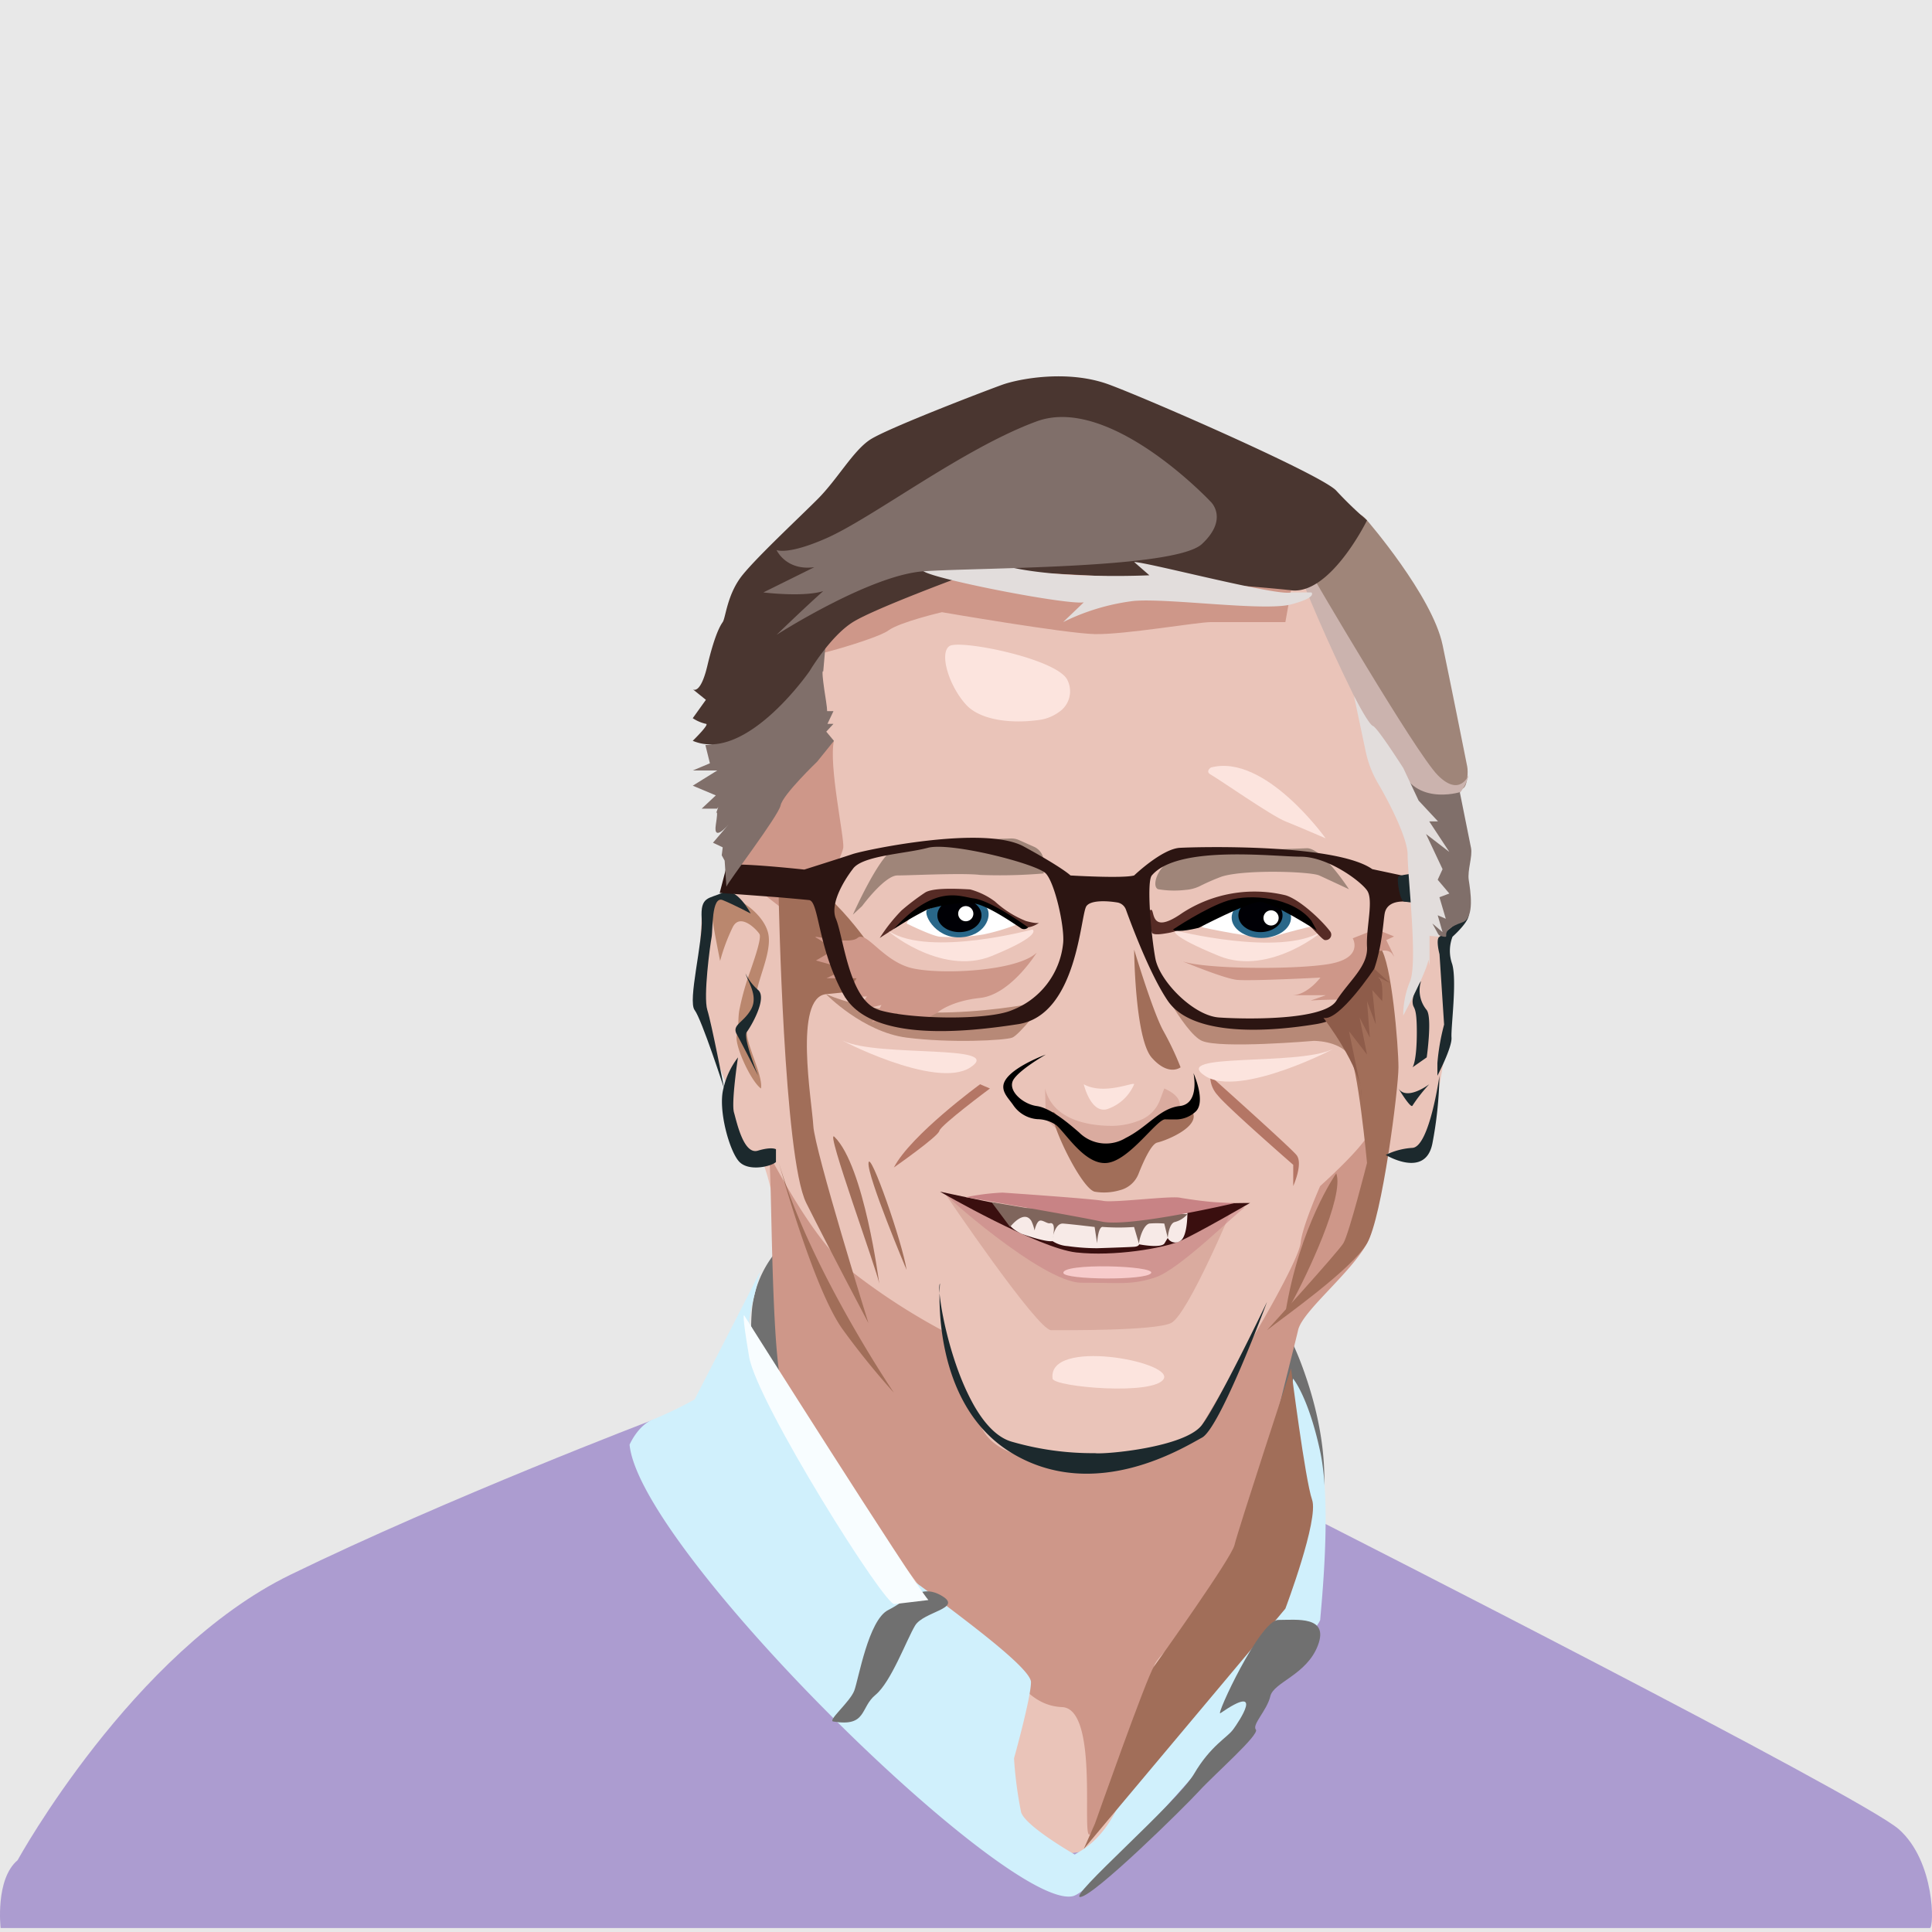<svg id="bill" xmlns="http://www.w3.org/2000/svg" width="290" height="290" viewBox="0 0 290 290">
  <rect id="Rectangle_40920" data-name="Rectangle 40920" width="290" height="290" fill="#e8e8e8"/>
  <g id="Group_44366" data-name="Group 44366" transform="translate(0 56.483)">
    <path id="Path_60697" data-name="Path 60697" d="M2.64,373.222s17.184-31.274,40.945-42.846,54.523-23.293,54.523-23.293l100.866,15.674s80.524,40.931,86.04,45.811,5.3,14.837,4.667,14.837H.094S-.754,376.086,2.64,373.222Z" transform="translate(0 -150.482)" fill="#ac9cd0"/>
    <path id="Path_60698" data-name="Path 60698" d="M177.238,271.045a16.073,16.073,0,0,1,10.925-14.056c17.17-5.715,58.971-12.546,71.748,22.335,16.454,44.92-33.131,61.308-57.557,44.31C183.8,310.72,176.123,285.818,177.238,271.045Z" transform="translate(-64.395 -130.578)" fill="#707070"/>
    <path id="Path_60699" data-name="Path 60699" d="M177.272,219.6s1.523-19.524-1.813-30.188a31.481,31.481,0,0,0-1.064-3.63c-4.844-10.425-.23-.825-.23-.825s-2,2.627-3.278-.88-1.809-10.3-2.139-10.546-3.856-10.811-4.129-12.081.635-14.267.635-14.267l4.82-1.813s-.611-25.657-.111-26.027,9.931-23.733,9.931-23.733l31.977-16.36,53.268,16.358,7.947,36.945,5.662,12.021,1.375,3.89-3.422,4.61L276.77,169l-2.41,14.188s-2.38,4.449-7.737-.27l-4.146,14.239s-6.569,7.473-7.025,8.746-2.566,8.483-3.32,10.024-1.215,43.844-1.215,43.844l-20.743,28.3-16.024,2.112Z" transform="translate(-59.827 -67.655)" fill="#eac4b9"/>
    <path id="Path_60700" data-name="Path 60700" d="M181.338,242.675c-.353-1.5,5.876,12.11,12.6,17.448A95.592,95.592,0,0,0,207.3,268.8a70.823,70.823,0,0,0,4.434,10.611c1.55,2.809.436,6.747,9.308,8.833s23.3-2,25.294-5.23,8.91-15.275,8.91-15.275,5.682-9.718,5.917-12.125,2.919-8.453,2.919-8.453,6.93-6.183,7.448-8.274,1.967,12.421-.423,16.871S261.4,265.933,260.765,268.8s-7.924,30.594-7.284,33.732c.955,4.677-13.4,13.472-14.356,16.76s-8,23.183-9.524,25.092,1.462-18.777-4.266-19.012-7.091-6.293-7.94-3.11-32.716-40.367-34.036-44.7C181.6,271.77,181.811,244.684,181.338,242.675Z" transform="translate(-65.919 -125.614)" fill="#ce9789"/>
    <path id="Path_60701" data-name="Path 60701" d="M215.309,359.733c.849-.636,5.092-2.122,8.062-11.032s4.88-15.062,8.274-16.972,9.122-4.668,9.547-5.092,1.273-4.668,2.97-7.85,4.455-16.335,3.819-21.639a30.338,30.338,0,0,1,.094-8.854s2.3,2.7,4.075,10.976.094,23.63,0,25.214-32.58,40.552-37.178,41.506c-9.853,2.044-64.978-52.005-66.491-67.781,0,0,1.273-2.97,3.607-3.819a57.558,57.558,0,0,0,6.153-2.97s7.188-13.932,9.774-19.069c.319-.634-1.886,6.984-1.556,7.613,1.858,3.536,5.484,10.519,9.924,20.505,5.578,12.545,15.532,18.651,16.863,19.758,2.681,2.228,15.487,11.29,15.487,13.624s-2.546,11.451-2.546,11.451a59.828,59.828,0,0,0,1.061,8.067C207.884,355.49,215.309,359.733,215.309,359.733Z" transform="translate(-53.979 -137.842)" fill="#d0f0fc"/>
    <path id="Path_60702" data-name="Path 60702" d="M298.815,252.838s10.607-11.658,11.456-13.042,3.557-12.067,3.557-12.067-1.436-15.2-2.708-16.261-1.909-6.683-1.909-6.683,4.243-4.39,5.728-7.458c.276-.571-.827-3.924.871-1.908s2.736,14.776,2.736,17.958-2.434,22.5-4.717,26.418S301.207,250.952,298.815,252.838Z" transform="translate(-108.632 -109.656)" fill="#a16e59"/>
    <path id="Path_60703" data-name="Path 60703" d="M299.027,191.9c1.086-.673-7.544,6.841-15.328,3.659s-6.608-3.83-6.608-3.83S292.875,195.721,299.027,191.9Z" transform="translate(-100.712 -108.547)" fill="#fce4de"/>
    <path id="Path_60704" data-name="Path 60704" d="M278.258,196.078s6.531,2.732,8.553,2.944,12.545-.338,12.545-.338-1.97,2.645-4.245,2.645h5.056l-2.275.8a59.249,59.249,0,0,1,6.573-.08,11.7,11.7,0,0,0,1.769.172l-.627-3.01,1.638-.022h1.264l-2.275-3,.859.528.277-.615v-1.134s2.135-.93,2.847.277-.973-2.186-.973-2.186l1.166-.551-2.728-1.1-3.473,1.376s1.771,3.038-3.791,3.9S280.869,197.4,278.258,196.078Z" transform="translate(-101.159 -108.427)" fill="#ce9789"/>
    <path id="Path_60705" data-name="Path 60705" d="M257.289,363.313s7.783-22.063,8.844-23.549,11.668-16.335,12.093-18.245S286.711,295,286.711,295s2.121,16.76,3.162,19.73-4.012,16.34-4.012,16.34L255.6,367.14Z" transform="translate(-92.923 -146.09)" fill="#a16e59"/>
    <path id="Path_60706" data-name="Path 60706" d="M175.174,212.583c-1.574-1.13-4.126-6.779-3.6-8.062.333-.815.071-2.345.383-3.866a40.352,40.352,0,0,1,1.2-4.518c.681-1.989,2.2-6.09,1.783-6.75s-2.856-3.2-3.987-1.064a28.473,28.473,0,0,0-1.914,5.115s-1.392-6.812-1.392-8.233.783-.892,2.175-1.319,5.743,2.306,6.438,5.431-2.327,8.164-1.718,10.155c.342,1.118-1.433,2.13-1.493,4.625C173,206.048,175.518,210.734,175.174,212.583Z" transform="translate(-60.947 -105.679)" fill="#ba876e"/>
    <path id="Path_60707" data-name="Path 60707" d="M283.481,188.521s9.062,1.991,10.724,1.421c2-.689,5.575-1.516,5.575-1.516s-3.591-4.392-7.2-4.19S284.33,185.745,283.481,188.521Z" transform="translate(-103.058 -105.819)" fill="#fff"/>
    <path id="Path_60708" data-name="Path 60708" d="M246.471,229c1.179,4.71,6.457,5.61,10.12,5.61a11.5,11.5,0,0,0,4.214-.882,5.206,5.206,0,0,0,2.924-3.028l.631-1.7s2.524.96,2.342,2.63-5.112,3.929-5.112,3.929-6.913,5.062-9.308,3.019-5.7-4.948-5.7-4.948Z" transform="translate(-89.603 -122.096)" fill="#ce9789" opacity="0.54"/>
    <path id="Path_60709" data-name="Path 60709" d="M222.714,253.553s13.96,20.651,16.029,20.651,15.434.106,17.98-1.061,9.547-18.005,9.547-18.005S249.561,264.177,222.714,253.553Z" transform="translate(-80.966 -131.022)" fill="#ce9789" opacity="0.54"/>
    <path id="Path_60710" data-name="Path 60710" d="M299.391,186.963c0,1.685-1.995,3.051-4.455,3.051s-4.455-1.366-4.455-3.051,1.995-3.052,4.455-3.052S299.391,185.277,299.391,186.963Z" transform="translate(-105.603 -105.704)" fill="#296789"/>
    <path id="Path_60711" data-name="Path 60711" d="M222.7,253.55c-.813-.288,14.737,13.539,20.55,13.526s7.517.389,11.125-.8,11.881-9.45,13.313-10.414S244.626,261.3,222.7,253.55Z" transform="translate(-80.949 -131.019)" fill="#c88385" opacity="0.55"/>
    <path id="Path_60712" data-name="Path 60712" d="M196.423,367.131c-.863-.143,2.532-2.942,3.168-4.64s2.122-10.608,5.092-12.093,4.88-4.031,8.062-2.121-2.758,2.333-4.031,4.455-3.607,8.486-5.941,10.4S201.515,367.98,196.423,367.131Z" transform="translate(-71.358 -165.21)" fill="#707070"/>
    <path id="Path_60713" data-name="Path 60713" d="M298.694,186.74c0,1.387-1.484,2.512-3.315,2.512s-3.315-1.125-3.315-2.512,1.484-2.512,3.315-2.512S298.694,185.353,298.694,186.74Z" transform="translate(-106.179 -105.819)" fill="#000005"/>
    <path id="Path_60714" data-name="Path 60714" d="M275.712,368.317c-.782.538,5.94-14,8.7-14s7.637-.636,5.941,3.819-6.651,5.516-7.144,7.637-2.787,4.263-2.171,5-6.172,6.673-8.506,9.219-15.7,15.7-17.821,15.911,14.558-14.215,17.038-18.457,5.025-5.5,5.875-6.673S282.5,363.65,275.712,368.317Z" transform="translate(-92.53 -167.642)" fill="#707070"/>
    <path id="Path_60715" data-name="Path 60715" d="M194.815,206.75s5.516,5.675,12.093,6.524,14.75.425,15.861,0,5.036-5.516,5.036-5.516S207.968,212.319,194.815,206.75Z" transform="translate(-70.824 -114.007)" fill="#a16e59" opacity="0.68"/>
    <path id="Path_60716" data-name="Path 60716" d="M271.972,201.242c-.33-.427,4.561,9.307,7.319,10.514s16.76,0,16.76,0,3.606-.066,5.3,2.056-2.436-5.869-2.436-5.869-10.137,3.709-18.938.3C276.952,207.072,274.294,204.25,271.972,201.242Z" transform="translate(-98.868 -112)" fill="#a16e59" opacity="0.68"/>
    <path id="Path_60717" data-name="Path 60717" d="M221.69,253.333s14.718,8.487,20.446,9.123,13.081-.636,15.557-1.7,10.538-5.728,10.538-5.728-7.922,0-10.538.636-8.956,2.5-10.983,2.313-5.423-1.464-7.756-1.464S225.642,254.182,221.69,253.333Z" transform="translate(-80.594 -130.942)" fill="#3a0f0f"/>
    <path id="Path_60718" data-name="Path 60718" d="M187.892,146.978c-.815,3.674,1.594,14.61,1.4,16.077s-5.556,11.924-5.556,11.924l-11.226-8.723,6.771-12.5Z" transform="translate(-62.715 -92.277)" fill="#ce9789"/>
    <path id="Path_60719" data-name="Path 60719" d="M188.473,119.348c-.474.949,11.669-2.546,13.366-3.819s8.062-2.758,8.062-2.758,18.457,3.182,22.912,3.288,15.4-1.8,17.461-1.8h11.178l.85-4.775S199.718,96.86,188.473,119.348Z" transform="translate(-68.513 -77.362)" fill="#ce9789"/>
    <path id="Path_60720" data-name="Path 60720" d="M183.648,182.406s.743,39.091,4.137,45.88,9.335,18.033,9.335,18.033-8.062-25.906-8.274-29.607-2.969-19.265,1.909-19.771,9.334-.9,9.334-.9l-3.38-7.251S186.088,173.864,183.648,182.406Z" transform="translate(-66.764 -104.197)" fill="#a16e59"/>
    <path id="Path_60721" data-name="Path 60721" d="M317.693,94.383s9.794,11.313,11.34,18.7c1.254,6,3.061,15.055,3.7,18.257.153.769.06,2.9-.623,3.282-1.878,1.054-6.082.968-9.7-3.965-4.966-6.778-13.089-25.14-12.962-28.322S314.375,90.23,317.693,94.383Z" transform="translate(-112.498 -72.763)" fill="#9f8579"/>
    <path id="Path_60722" data-name="Path 60722" d="M201.148,181.468l1.379-1.284s3.394-4.6,5.3-4.6,9.865-.4,12.411-.08a77.5,77.5,0,0,0,9.547-.221V173.51a2.441,2.441,0,0,0-1.45-2.231l-2.243-1a2.858,2.858,0,0,0-1.263-.246c-3.057.106-15.76.61-17.717,1.729C204.887,173.035,201.148,181.468,201.148,181.468Z" transform="translate(-73.126 -100.658)" fill="#9f8579"/>
    <path id="Path_60723" data-name="Path 60723" d="M318.148,182" transform="translate(-115.661 -105.009)" fill="none" stroke="#090909" stroke-miterlimit="10" stroke-width="1"/>
    <path id="Path_60724" data-name="Path 60724" d="M295.181,172.3s-9.122.425-10.608,0-8.274,1.485-9.971,2.122-2.758,3.606-1.7,4.031a14.5,14.5,0,0,0,4.126.1,5.866,5.866,0,0,0,2.152-.576,31.56,31.56,0,0,1,3.285-1.43c3.591-1.1,13.35-.743,14.623-.159s4.455,2.068,4.455,2.068S297.512,172.207,295.181,172.3Z" transform="translate(-99.059 -101.46)" fill="#9f8579"/>
    <path id="Path_60725" data-name="Path 60725" d="M271.346,188.639c.11.555,1.736.25,2.293.16,3.718-.6,5.993-3.371,6.5-3.574,1.061-.424,5.724-2.246,9.33-1.4s7.24,6.006,7.876,6.006h.136a.809.809,0,0,0,.652-1.292c-1.223-1.633-4.5-4.751-6.675-5.425a19.85,19.85,0,0,0-15.54,2.66c-5.3,3.712-3.891-1.151-4.845-.409C270.512,185.806,271.168,187.745,271.346,188.639Z" transform="translate(-98.466 -105.206)" fill="#562b25"/>
    <path id="Path_60726" data-name="Path 60726" d="M207.481,189.278s5.941-3.878,7.214-4.3,6.482-1.05,8.816.011,4.549,2.683,6.246,2.7A3.994,3.994,0,0,0,231.4,187s-.3.19-1.962-.264a15.251,15.251,0,0,1-4.667-2.938,11.054,11.054,0,0,0-3.712-1.806c-2.311-.137-5.665-.253-6.79.483a35.153,35.153,0,0,0-3.5,2.658,24.989,24.989,0,0,0-3.288,4.145Z" transform="translate(-75.429 -104.968)" fill="#562b25"/>
    <path id="Path_60727" data-name="Path 60727" d="M192.4,193.336c-.8-.522,4.938,1.173,6.248.043s3.852,3.567,8.219,4.561,15.757.451,18.669-2.347c0,0-3.89,6.307-8.5,6.8s-6.494,2.27-6.494,2.27l-3.462,1.777h-2.912l.486-1.836-3.882,1.48,1.456-2.641-3.731.954,1.547-2.228-3.4.147,1.85-2.876h-4.519l2.912-1.42-4.489-1.248,2.548-1.49A10.259,10.259,0,0,0,192.4,193.336Z" transform="translate(-69.917 -109.083)" fill="#ce9789"/>
    <path id="Path_60728" data-name="Path 60728" d="M213.815,188.2s3.867,1.912,5.012,1.987a28.324,28.324,0,0,0,6.5-.337,31.467,31.467,0,0,0,4.9-1.442s-3.667-3.431-6.918-3.5S215.108,185.271,213.815,188.2Z" transform="translate(-77.731 -106.066)" fill="#fff"/>
    <path id="Path_60729" data-name="Path 60729" d="M178.371,237.366c-.636.636-3.984,1.485-5.469,0s-3.264-7.849-2.416-11.032a12.006,12.006,0,0,1,2.186-4.667s-1.028,6.766-.6,8.262,1.454,6.377,3.576,5.74,2.727-.213,2.727-.213Z" transform="translate(-61.899 -119.43)" fill="#1c292d"/>
    <path id="Path_60730" data-name="Path 60730" d="M172.077,185.856s-2.107-4.107-4.2-3.135-3.369.5-3.157,3.919-2.121,12.327-1.06,13.707,4.428,11.774,4.428,11.774-1.883-9.759-2.519-11.774.424-9.833.636-10.91-.052-6.293,1.671-5.594S172.077,185.856,172.077,185.856Z" transform="translate(-59.395 -105.217)" fill="#1c292d"/>
    <path id="Path_60731" data-name="Path 60731" d="M174.957,201.852c.424,1.367,1.99,3.488.783,5.5s-2.9,2.228-2.056,3.712,3.182,6.153,3.182,6.153-2.35-5.728-1.706-6.576,3.092-5.057,1.706-6.289a7.643,7.643,0,0,1-1.909-2.5Z" transform="translate(-63.059 -112.226)" fill="#1c292d"/>
    <path id="Path_60732" data-name="Path 60732" d="M326.815,237.881s5.94,3.606,7-1.7A58.514,58.514,0,0,0,334.876,226s-1.485,10.608-4.031,10.82a10.516,10.516,0,0,0-4.03,1.061Z" transform="translate(-118.812 -121.005)" fill="#1c292d"/>
    <path id="Path_60733" data-name="Path 60733" d="M343.6,187.5a55.175,55.175,0,0,1-4.269,3.631c-.636.294-.013,2.627-.013,2.627l.689,10.561A32.94,32.94,0,0,0,339,210.094V212s2.227-4.243,2.118-5.728.848-8.5.1-11.041a5.906,5.906,0,0,1,.052-4.1S344.292,188.455,343.6,187.5Z" transform="translate(-123.242 -107.009)" fill="#1c292d"/>
    <path id="Path_60734" data-name="Path 60734" d="M334.421,203.667a5.485,5.485,0,0,0-1.273,2.97c0,1.486.636.213.636,4.668s-.636,5.3-.636,5.3l2.121-1.485s.849-5.941,0-7.107a4.6,4.6,0,0,1-.848-4.346Z" transform="translate(-121.114 -112.886)" fill="#1c292d"/>
    <path id="Path_60735" data-name="Path 60735" d="M329.815,228.636s1.909,3.182,2.121,2.546a23.816,23.816,0,0,1,2.5-3.182S331.088,230.546,329.815,228.636Z" transform="translate(-119.902 -121.732)" fill="#1c292d"/>
    <path id="Path_60736" data-name="Path 60736" d="M221.633,275c-.769,1.061,2.949,21.639,10.849,23.761a43.64,43.64,0,0,0,12.421,1.7c1.419.212,13.511-.848,16.057-4.243s9.759-18.457,9.759-18.457-7,18.882-9.759,20.367-16.011,9.811-28.478,2.36S221.633,275,221.633,275Z" transform="translate(-80.537 -138.819)" fill="#1c292d"/>
    <path id="Path_60737" data-name="Path 60737" d="M297.876,242.548v-3.182s-10.053-8.76-11.356-10.46a4.15,4.15,0,0,1-1.1-2.906s11.873,10.608,12.934,11.881S297.876,242.548,297.876,242.548Z" transform="translate(-103.757 -121.005)" fill="#b47665"/>
    <path id="Path_60738" data-name="Path 60738" d="M210.815,240.494s6.644-4.644,6.822-5.493,7.6-6.365,7.6-6.365L223.756,228S213.361,235.59,210.815,240.494Z" transform="translate(-76.641 -121.732)" fill="#b47665"/>
    <path id="Path_60739" data-name="Path 60739" d="M198.06,325.834c-1.189.783-20.669-30.2-21.846-37.092s-.746-6.241-.746-6.241,25.163,39.82,27.647,42.729Z" transform="translate(-63.762 -141.54)" fill="#f8fdff"/>
    <path id="Path_60740" data-name="Path 60740" d="M255.6,227.967s1.008,4.335,3.436,3.759a6.7,6.7,0,0,0,4.124-3.759C263.162,227.543,258.649,229.665,255.6,227.967Z" transform="translate(-92.923 -121.699)" fill="#fce4de"/>
    <path id="Path_60741" data-name="Path 60741" d="M267.693,174.583c-5.516-3.861-26.2-3.352-28.89-3.2s-6.861,4.147-6.861,4.147c-1.7.477-9.552,0-9.552,0s-1.07-1.1-7.011-4.348-23.781.5-25.69,1.139-7.253,2.326-7.253,2.326-10.766-1.18-11.64-.586l-1.06,4.086,8.854.661s3.075.267,4.561.418,1.272,7.063,5.13,14.117,17.354,5.887,26.264,4.508,9.316-16.452,10.241-17.725c.669-.92,3.1-.795,4.627-.543a1.665,1.665,0,0,1,1.3,1.081c.922,2.546,3.684,9.871,6.286,13.686,3.182,4.668,12.477,5.092,22.236,3.5s9.892-14.32,10.316-16.612S273.1,179.5,273.1,179.5v-3.766Zm-54.041,21.15c-3.656,1.591-15.437,1.379-19.972,0s-5.33-10.9-6.5-13.707,2.521-7.445,2.521-7.445c1.358-2.043,7.874-2.291,11.269-3.2s16.335,2.394,17.714,3.844,2.858,8.11,2.6,10.49a12.038,12.038,0,0,1-7.633,10.018Zm53.25-9.474c.162,2.937-2.708,5.1-4.617,8.094s-13.79,2.758-17.609,2.494-8.91-5.441-9.547-8.859-1.347-11.5-.53-12.464c3.924-4.614,18.351-2.811,22.359-2.811s8.934,3.607,9.951,5.068-.17,5.541-.009,8.479Z" transform="translate(-61.706 -100.603)" fill="#2c1512"/>
    <path id="Path_60742" data-name="Path 60742" d="M303.147,269.988c-.029.179.433-.612.849-1.357,2.3-4.125,8.047-16.216,6.788-19.631C310.785,249,305.269,256.819,303.147,269.988Z" transform="translate(-110.207 -129.367)" fill="#a16e59"/>
    <path id="Path_60743" data-name="Path 60743" d="M306.778,108c.66,2.546,14.355,34.419,19.282,34.631s5.932-4.693,5.932-4.693-1.313,3.432-4.66.038S308.478,108,308.478,108Z" transform="translate(-111.527 -78.107)" fill="#cbb3ae"/>
    <path id="Path_60744" data-name="Path 60744" d="M329.79,151.97c-.39-1.384,1.793,25.16,6.594,26.18,1.547.329-1.01-.724,3.033-2.127,1.873-.65,1.147-4.88.926-6.332-.225-1.473.6-3.549.336-4.84C340.042,161.71,339,156.5,339,156.5S331.7,158.759,329.79,151.97Z" transform="translate(-119.877 -94.073)" fill="#806f6a"/>
    <path id="Path_60745" data-name="Path 60745" d="M168.43,160.18c.212-.7,7.823-10.628,8.141-12.224s5.477-6.545,5.477-6.545l2.525-3.129-1.15-1.382,1.078-1.17h-.9l.9-1.909H181.69s2.546,3.817,1.7-1.486-.425-4.454-.425-4.454l.425-4.88s-8.233,10.183-9.924,11.668-5.643,4.243-8.189,4.243l.677,2.737-2.572,1.082h3.672l-3.672,2.28,3.46,1.457-2.122,1.991h2.334s.425-.9-.212.8c0,0,.424-1.141,0,1.618s1.909-.04,1.909-.04l-2.334,2.738,1.459.689-.146,1.2.437.8Z" transform="translate(-59.395 -83.56)" fill="#806f6a"/>
    <path id="Path_60746" data-name="Path 60746" d="M205.026,90.607s-14.215,5.2-17.609,7.321-6.487,7.337-6.487,7.337-9.556,13.877-17.552,10.482c0,0,2.611-2.546,1.975-2.546a5.926,5.926,0,0,1-1.975-.848l1.975-2.758-1.975-1.589s1.127.952,2.188-3.5,1.858-5.937,2.308-6.575.662-4.233,3-7.1,8.274-8.385,11.244-11.356,5.3-7.213,7.849-8.91,17.528-7.426,19.9-8.274,9.779-2.334,16.048,0S257.852,75.862,259.973,78.2a57.472,57.472,0,0,0,4.617,4.455s-5.5,11.236-11.407,10.5S207.769,89.585,205.026,90.607Z" transform="translate(-59.395 -61.032)" fill="#4a3630"/>
    <path id="Path_60747" data-name="Path 60747" d="M226.038,133.323c2.054,2.261,6.505,2.9,10.841,2.323a6.526,6.526,0,0,0,3.1-1.2,3.739,3.739,0,0,0,1.323-4.72c-1.285-3.231-16.224-6.24-17.762-5.179S223.457,130.483,226.038,133.323Z" transform="translate(-81.038 -84.042)" fill="#fce4de"/>
    <path id="Path_60748" data-name="Path 60748" d="M285.351,154.242c1.127.608,9.055,6.153,11.178,7s6.039,2.546,6.039,2.546-9.091-12.776-17.217-10.631C285.351,153.158,284.435,153.748,285.351,154.242Z" transform="translate(-103.59 -94.436)" fill="#fce4de"/>
    <path id="Path_60749" data-name="Path 60749" d="M203.41,262.379s-2.253-17.676-6.725-22.026C195.213,238.921,203.118,260.47,203.41,262.379Z" transform="translate(-71.437 -126.198)" fill="#a16e59"/>
    <path id="Path_60750" data-name="Path 60750" d="M210.547,262.5s-5.916-14.018-5.716-16.064S209.911,258.331,210.547,262.5Z" transform="translate(-74.463 -128.359)" fill="#a16e59"/>
    <path id="Path_60751" data-name="Path 60751" d="M183.648,246.333s5.225,19.2,9.693,25.246a115.147,115.147,0,0,0,7.6,9.388S188.223,262.236,183.648,246.333Z" transform="translate(-66.764 -128.397)" fill="#a16e59"/>
    <path id="Path_60752" data-name="Path 60752" d="M198.826,217.748c-1.411-.668,13.856,7.466,19.106,3.965S204.116,220.251,198.826,217.748Z" transform="translate(-72.249 -117.991)" fill="#fce4de"/>
    <path id="Path_60753" data-name="Path 60753" d="M302.746,219.748c1.411-.668-13.856,7.466-19.106,3.965S297.456,222.251,302.746,219.748Z" transform="translate(-102.786 -118.718)" fill="#fce4de"/>
    <path id="Path_60754" data-name="Path 60754" d="M267.481,196.25s.106,13.365,2.652,16.23,4.318,1.432,4.318,1.432a45.246,45.246,0,0,0-2.567-5.429C270.292,205.638,267.481,196.25,267.481,196.25Z" transform="translate(-97.241 -110.19)" fill="#a16e59"/>
    <path id="Path_60755" data-name="Path 60755" d="M250.8,271.959c.241,1,12.415,1.14,13.159,0S250.424,270.394,250.8,271.959Z" transform="translate(-91.175 -137.342)" fill="#f7cbcb"/>
    <path id="Path_60756" data-name="Path 60756" d="M248.285,234.539c-.533,1.371,4.194,11.309,6.262,11.892a8.39,8.39,0,0,0,3.768-.213,4.058,4.058,0,0,0,2.833-2.472c.732-1.857,1.914-4.483,2.814-4.687,1.4-.318,6.437-2.375,5.3-4.585-.181-.351-3.107.067-4.694.873-2.806,1.423-5.032,4.926-7.864,4.78C251.065,239.838,248.579,233.785,248.285,234.539Z" transform="translate(-90.248 -124.04)" fill="#a16e59"/>
    <path id="Path_60757" data-name="Path 60757" d="M238.26,257.475c-.661-.031-2.018,1.939,1.376,3.569,0,0,3.464,1.273,4.675,1.114a4.832,4.832,0,0,0,2.259.743,32.5,32.5,0,0,0,4.421.318s4.524-.141,5.547-.213c.741-.052.759-.371.759-.371s3.341.647,3.819-.154l.477-.8a1.273,1.273,0,0,0,1.82.477c1.3-.617,1.135-4.977,1.135-4.977S250.727,258.042,238.26,257.475Z" transform="translate(-86.315 -132.34)" fill="#f7eae7"/>
    <path id="Path_60758" data-name="Path 60758" d="M242.6,258.973c1.053-.244.412,2.206.412,2.206s.367-2.251,1.585-2.16,4.719.511,4.719.511l.376,2.45s.136-2.667.915-2.45a32.5,32.5,0,0,0,4.633,0l.759,2.6c-.141-.014.419-2.8,1.524-3.115a14.188,14.188,0,0,1,2.251,0l.521,2.16s.159-2.255,1.114-2.4a3.793,3.793,0,0,0,1.842-1.165l-24.217-.934-5.187-.876,2.783,3.727s2.067-2.7,3.192-.9a6.312,6.312,0,0,1,.477,1.432s.253-1.167.69-1.432S242.185,259.069,242.6,258.973Z" transform="translate(-85.012 -131.84)" fill="#7f655c"/>
    <path id="Path_60759" data-name="Path 60759" d="M218.687,186.065c-.893.357.923,4.31,4.748,4.213s4.966-3.164,4.118-4.437S222.628,184.489,218.687,186.065Z" transform="translate(-79.421 -106.058)" fill="#296789"/>
    <path id="Path_60760" data-name="Path 60760" d="M223.218,188.12c.171.088,3.852.955,4.175-1.5a2.009,2.009,0,0,0-1.012-1.792,5.384,5.384,0,0,0-2.812.1,1.7,1.7,0,0,0-.42,3.148Z" transform="translate(-80.804 -105.985)" fill="#000005"/>
    <path id="Path_60761" data-name="Path 60761" d="M271.52,106.437c-1.909.636-21.639-4.561-23.549-4.561l2.284,1.991s-23.711,1.165-27.106-4.351l1.322,3.171s-10.232-3.868-10.656-5.989c0,0,.636,5.294,2.546,6.567s21.58,5.087,24.05,4.662l-3.1,2.968a32.822,32.822,0,0,1,10.659-3.184c5.3-.425,19.518,1.59,23.549.53s3.059-1.8,3.059-1.8Z" transform="translate(-77.731 -73.998)" fill="#e2dddc"/>
    <path id="Path_60762" data-name="Path 60762" d="M227.694,186.74c0,1.387-1.484,2.512-3.315,2.512s-3.315-1.125-3.315-2.512,1.484-2.512,3.315-2.512S227.694,185.353,227.694,186.74Z" transform="translate(-80.367 -105.819)" fill="#000005"/>
    <path id="Path_60763" data-name="Path 60763" d="M243,221s-6.258,2.268-6.376,4.76c-.051,1.078.859,1.9,1.515,2.861a4.8,4.8,0,0,0,3.614,2.075,5.079,5.079,0,0,1,2.838.911c1.485,1.273,4.349,6.046,7.637,5.653,3.376-.4,7.426-6.577,8.7-6.54.479.015,1.049.018,1.573.017a4.389,4.389,0,0,0,2.992-1.176c1.606-1.5-.322-5.773-.322-5.773s.989,4.593-2.051,4.933-4.737,3.1-8.132,4.8a5.7,5.7,0,0,1-7-.849c-1.485-1.273-4.217-3.65-6.351-3.947s-4.5-2.418-3.46-4.009C239.184,223.177,243,221,243,221Z" transform="translate(-86.024 -119.187)"/>
    <path id="Path_60764" data-name="Path 60764" d="M233.294,253.549c.307.017,13.546.921,15.12,1.239s9.94-.763,11.509-.477c1.016.185,3.5.547,5.181.67,1.03.075,3.024.153,3.024.153s-15.707,3.681-19.947,2.764-20.357-3.661-20.357-3.661a34.772,34.772,0,0,1,5.47-.688Z" transform="translate(-82.824 -131.018)" fill="#c88385"/>
    <path id="Path_60765" data-name="Path 60765" d="M228.258,187.113a1.138,1.138,0,1,1-1.138-1.13,1.138,1.138,0,0,1,1.138,1.13Z" transform="translate(-82.154 -106.457)" fill="#fff"/>
    <path id="Path_60766" data-name="Path 60766" d="M300.258,188.113a1.138,1.138,0,1,1-1.138-1.13,1.138,1.138,0,0,1,1.138,1.13Z" transform="translate(-108.329 -106.821)" fill="#fff"/>
    <path id="Path_60767" data-name="Path 60767" d="M276.648,188.741s4.95-3.331,8.307-4.363,9.691-.5,12.466,3.047l.813,1.475s-6.857-4.425-8.653-4.307-9.061,3.892-9.061,3.892S277.254,189.332,276.648,188.741Z" transform="translate(-100.574 -105.704)"/>
    <path id="Path_60768" data-name="Path 60768" d="M210.815,188.485a48.959,48.959,0,0,1,5.092-2.942c1.1-.371,5.3-1.37,7.474-.762s5.679,3.067,6.422,3.536a.847.847,0,0,0,1.167-.062s-5.482-4.013-8.168-4.348C220.671,183.64,217.04,181.7,210.815,188.485Z" transform="translate(-76.641 -105.535)"/>
    <path id="Path_60769" data-name="Path 60769" d="M330.608,182.4l5.3.681L333.9,178s-3.819.318-4.137.636S329.969,182.345,330.608,182.4Z" transform="translate(-119.848 -103.555)" fill="#1c292d"/>
    <path id="Path_60770" data-name="Path 60770" d="M321.089,144.762a16.038,16.038,0,0,0,1.881,4.833c1.68,2.858,4.411,8.213,4.411,10.644,0,3.37,1.54,16.028.372,19a13.323,13.323,0,0,0-1.033,5.162s4.05-7.51,3.779-8.676.172,1.162.172,1.162v-4.455l1.512.13-1.087-1.987,1.531,1.3-.73-2.533,1.214.523-.955-3.234,1.485-.553-1.745-2.067.73-1.59-2.485-5.277,3.5,2.688-3.017-4.582h1.32l-2.912-3.122-2.3-4.884s-3.877-6.078-4.549-6.315-2.853-4.505-2.853-4.505Z" transform="translate(-116.092 -88.439)" fill="#e2dddc"/>
    <path id="Path_60771" data-name="Path 60771" d="M248.23,295.489c.164,1.266,15.426,2.6,16.7,0S247.442,289.393,248.23,295.489Z" transform="translate(-90.234 -145.037)" fill="#fce4de"/>
    <path id="Path_60772" data-name="Path 60772" d="M247.209,83.382s-15.1-16.148-26.146-12.1-24.627,14.5-31.624,17.567c-5.8,2.546-7.426,1.75-7.426,1.75s1.485,3.334,6.046,2.515a16.33,16.33,0,0,0,7.751-3.965l-15.782,7.814s8.962,1.114,10.485-1.114-8.5,7.478-8.5,7.478,13.953-8.959,22.064-9.537,37.763-.335,41.793-4.1S247.209,83.382,247.209,83.382Z" transform="translate(-65.448 -64.52)" fill="#806f6a"/>
    <path id="Path_60773" data-name="Path 60773" d="M209.762,191.818c-1.085-.673,7.544,6.841,15.328,3.659s6.11-3.977,6.11-3.977S215.914,195.637,209.762,191.818Z" transform="translate(-76.224 -108.463)" fill="#fce4de"/>
    <path id="Path_60774" data-name="Path 60774" d="M312.135,208.134s5.736,7.461,5.736,11.842l-.13-1.24-1.78-8.611,2.708,3.52-1.117-5.568,1.54,3.022-.423-5.474s1.323,3.564,1.323,3.458-.53-5.122-.53-5.122l1.485,1.664s.216-2.978-.44-3.457,1.59.73,1.59.73l-2.343-2.133S314.468,208.71,312.135,208.134Z" transform="translate(-113.475 -111.831)" fill="#8e5c4a"/>
  </g>
</svg>
